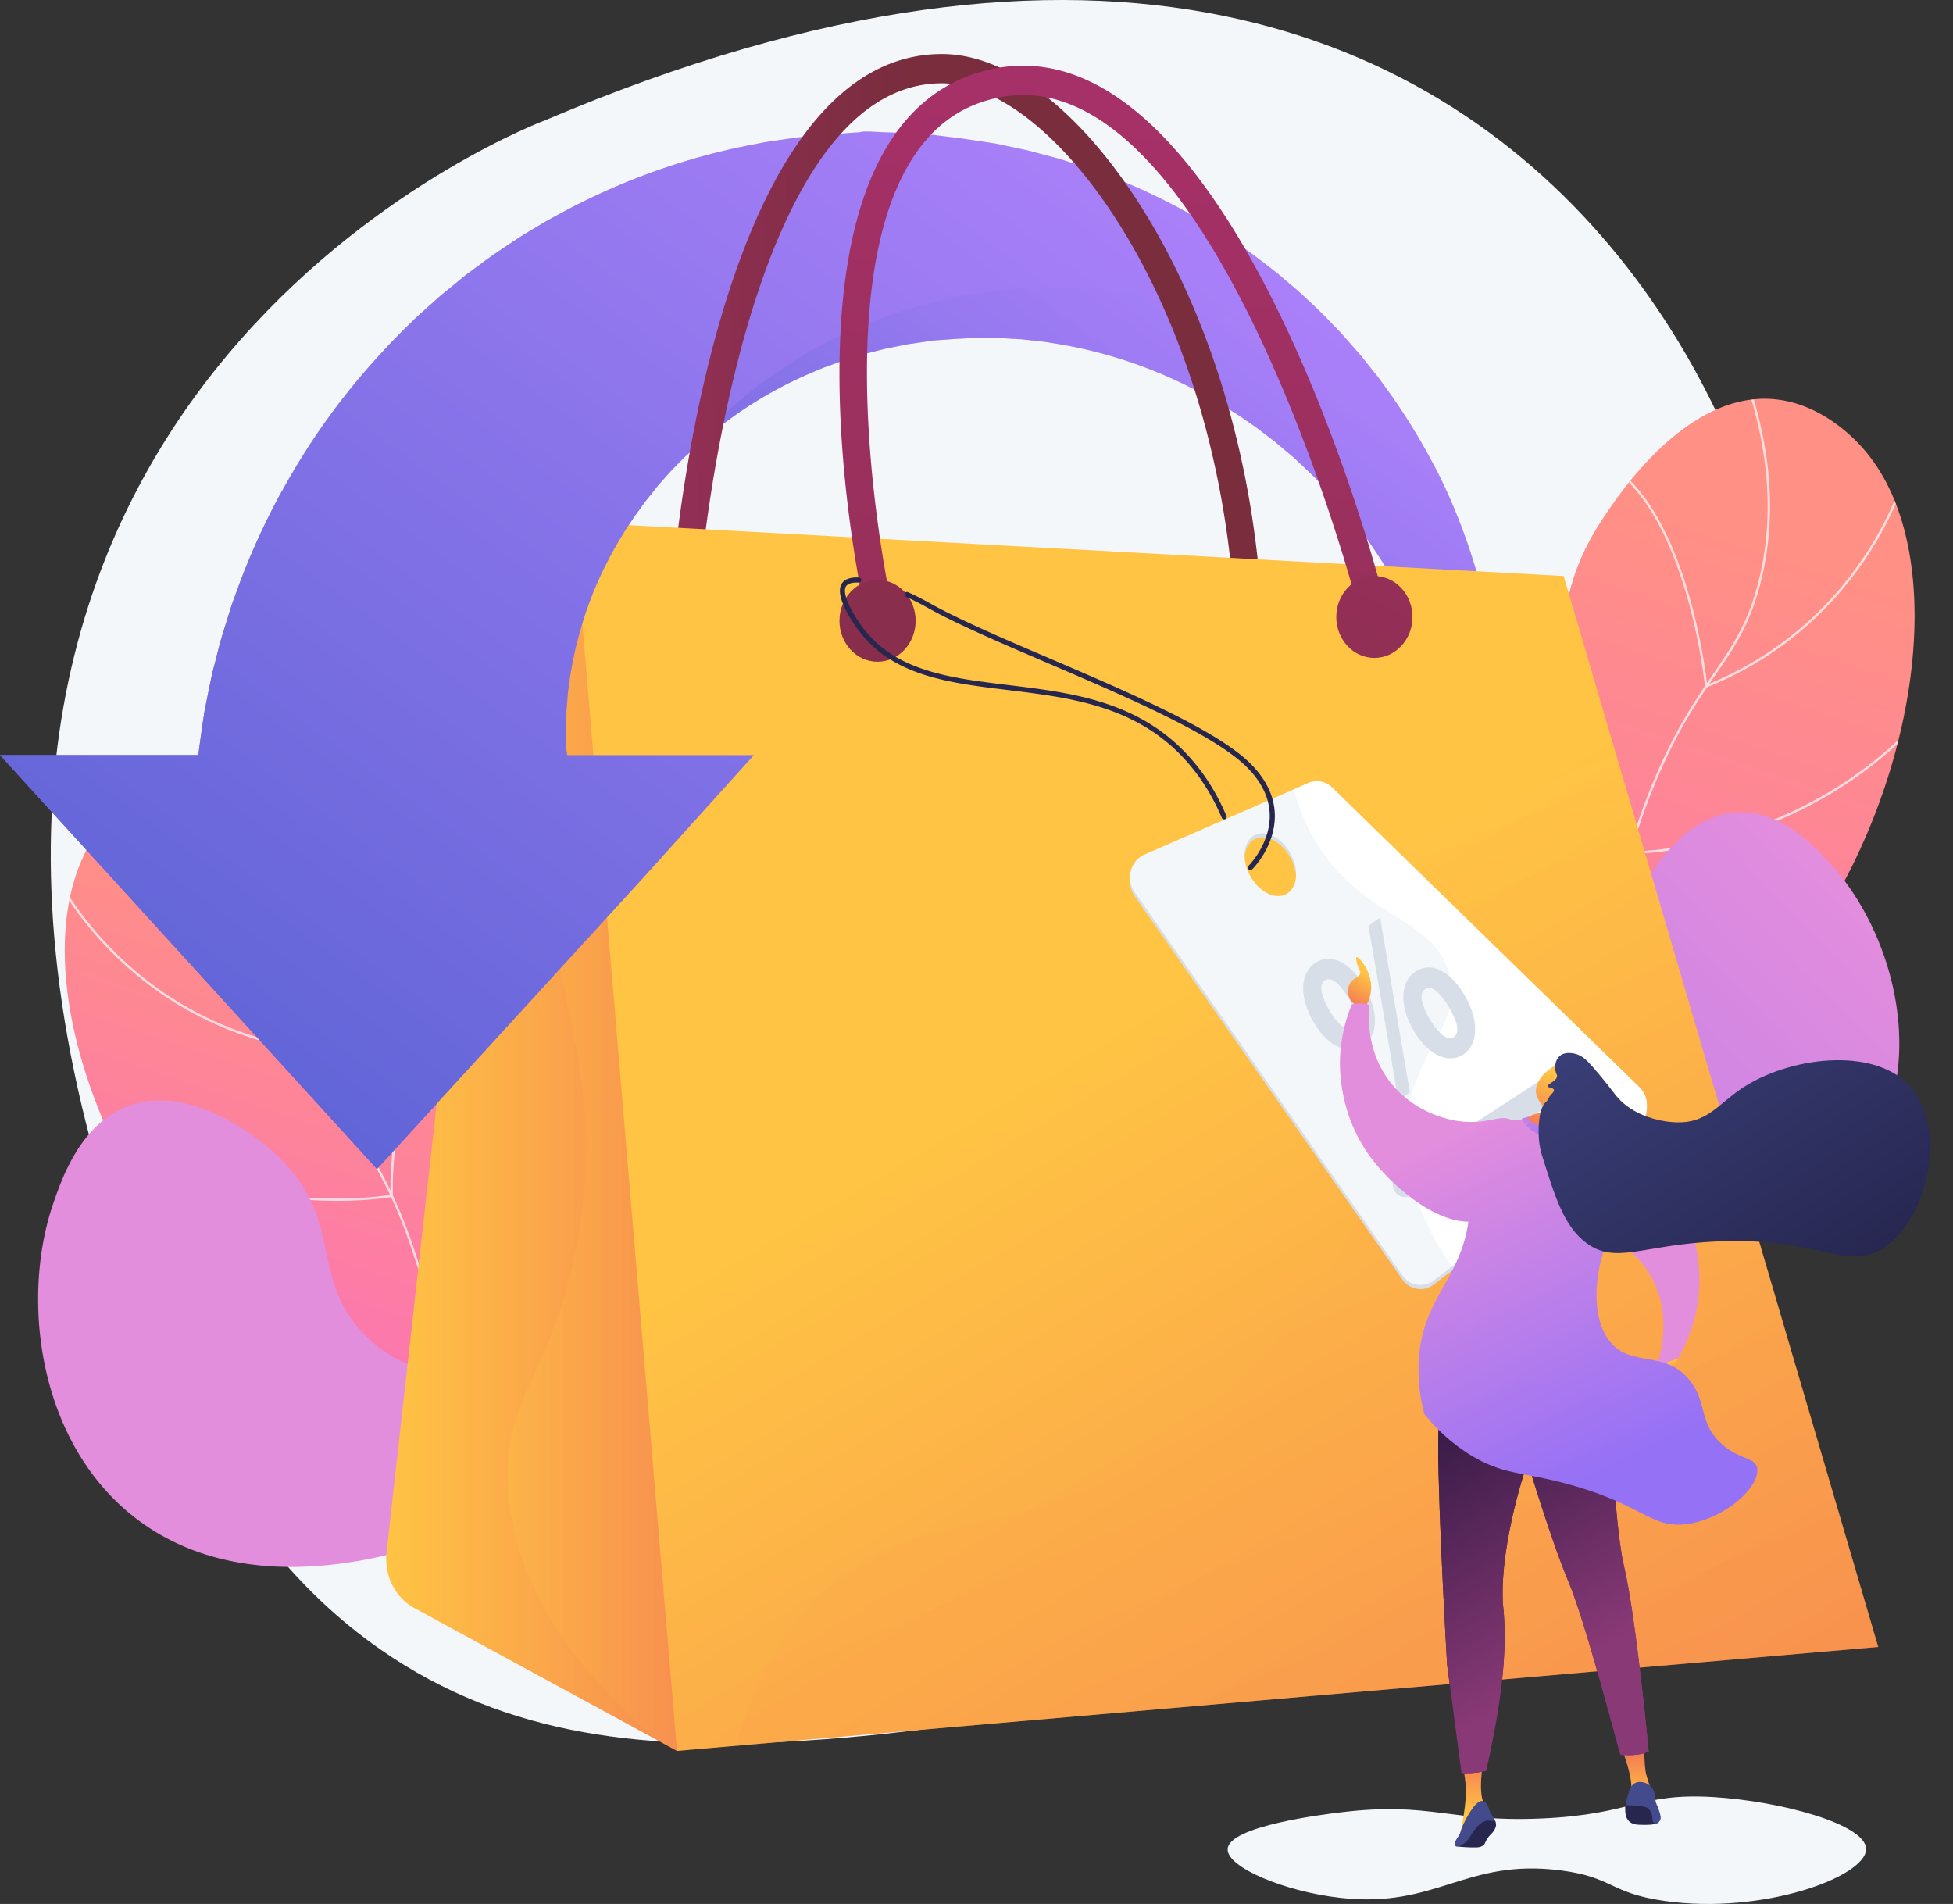 <svg xmlns="http://www.w3.org/2000/svg" xmlns:xlink="http://www.w3.org/1999/xlink" viewBox="0 0 2931.22 2857.28"><rect x="0" y="0" width="2931.22" height="2857.28" fill="#333333" stroke="none"/><defs><style>.cls-1{fill:url(#linear-gradient);}.cls-2{fill:url(#linear-gradient-2);}.cls-3{fill:none;}.cls-4{isolation:isolate;}.cls-5{fill:#f4f7fa;}.cls-6{clip-path:url(#clip-path);}.cls-7{opacity:0.7;mix-blend-mode:soft-light;}.cls-8{fill:#fff;}.cls-9{fill:url(#linear-gradient-4);}.cls-10{clip-path:url(#clip-path-2);}.cls-11{fill:url(#linear-gradient-6);}.cls-12{fill:url(#linear-gradient-7);}.cls-13{opacity:0.4;fill:url(#linear-gradient-8);}.cls-13,.cls-16,.cls-18,.cls-32,.cls-41{mix-blend-mode:multiply;}.cls-14{fill:url(#linear-gradient-9);}.cls-15{fill:url(#linear-gradient-10);}.cls-16,.cls-18,.cls-41{opacity:0.3;}.cls-16{fill:url(#linear-gradient-11);}.cls-17{fill:url(#linear-gradient-12);}.cls-19{fill:url(#linear-gradient-13);}.cls-20{fill:url(#linear-gradient-14);}.cls-21{fill:url(#linear-gradient-15);}.cls-22{fill:url(#linear-gradient-16);}.cls-23{fill:#d8dee8;}.cls-24{fill:#26264f;}.cls-25{clip-path:url(#clip-path-3);}.cls-26{fill:url(#linear-gradient-19);}.cls-27{fill:url(#linear-gradient-20);}.cls-28{fill:url(#linear-gradient-21);}.cls-29{fill:url(#linear-gradient-22);}.cls-30{fill:url(#linear-gradient-23);}.cls-31{fill:url(#linear-gradient-24);}.cls-32{opacity:0.25;fill:url(#linear-gradient-25);}.cls-33{fill:#444b8c;}.cls-34{fill:url(#linear-gradient-26);}.cls-35{fill:url(#linear-gradient-27);}.cls-36{fill:url(#linear-gradient-28);}.cls-37{fill:url(#linear-gradient-29);}.cls-38{fill:url(#linear-gradient-30);}.cls-39{fill:url(#linear-gradient-31);}.cls-40{fill:url(#linear-gradient-32);}.cls-41{fill:url(#linear-gradient-33);}</style><linearGradient id="linear-gradient" x1="3087.13" y1="1287.21" x2="2671.15" y2="2528.33" gradientUnits="userSpaceOnUse"><stop offset="0" stop-color="#ff9085"/><stop offset="1" stop-color="#fb6fbb"/></linearGradient><linearGradient id="linear-gradient-2" x1="1231.84" y1="1934.98" x2="962.67" y2="2738.06" xlink:href="#linear-gradient"/><clipPath id="clip-path" transform="translate(-462.2 -484.18)"><path class="cls-1" d="M2522.13,2575.1c-44.2-67.77-101.3-178.84-86.67-307C2461,2044.38,2676.08,2020.31,2773.3,1750c78.4-218-20.18-317.4,96.69-490.77,19.56-29,121.28-186.1,252.63-176.14,74,5.61,124.59,61.69,134.09,72.22,143.48,159.1,81.94,534-106.66,776-108.36,139-165.19,134.14-375.86,333.33A1536.27,1536.27,0,0,0,2522.13,2575.1Z"/></clipPath><linearGradient id="linear-gradient-4" x1="895.62" y1="2283.97" x2="-272.12" y2="3243.19" gradientTransform="matrix(1, -0.08, 0.08, 1, 2193.16, -361.61)" gradientUnits="userSpaceOnUse"><stop offset="0" stop-color="#e38ddd"/><stop offset="1" stop-color="#9571f6"/></linearGradient><clipPath id="clip-path-2" transform="translate(-462.2 -484.18)"><path class="cls-2" d="M1572.78,3005.12c31.29-74.25,67.56-193.24,30.49-316.3-64.68-214.69-279.77-200.13-423-447.84-115.52-199.79-36.53-314.65-181.82-463.84-24.31-25-151.86-160.88-278.83-127.82-71.55,18.62-111.17,82.55-118.6,94.55-112.41,181.39,14.39,537.88,242.15,741.59,130.86,117,185.69,102.16,427.49,260A1530.54,1530.54,0,0,1,1572.78,3005.12Z"/></clipPath><linearGradient id="linear-gradient-6" x1="1924.78" y1="-441.57" x2="2885.19" y2="-1496.83" gradientTransform="matrix(-0.95, 0.32, 0.32, 0.95, -1237.42, 79.64)" xlink:href="#linear-gradient-4"/><linearGradient id="linear-gradient-7" x1="1088.33" y1="2282.6" x2="2198.7" y2="760.83" gradientUnits="userSpaceOnUse"><stop offset="0" stop-color="#6165d7"/><stop offset="1" stop-color="#aa80f9"/></linearGradient><linearGradient id="linear-gradient-8" x1="1984.6" y1="1534.48" x2="2386.13" y2="984.18" xlink:href="#linear-gradient-7"/><linearGradient id="linear-gradient-9" x1="1117.3" y1="1013.61" x2="1839.57" y2="982.21" gradientUnits="userSpaceOnUse"><stop offset="0" stop-color="#ab316d"/><stop offset="1" stop-color="#792d3d"/></linearGradient><linearGradient id="linear-gradient-10" x1="1041.8" y1="2189.82" x2="1717.32" y2="2189.82" gradientUnits="userSpaceOnUse"><stop offset="0" stop-color="#ffc444"/><stop offset="1" stop-color="#f36f56"/></linearGradient><linearGradient id="linear-gradient-11" x1="1224.18" y1="2189.82" x2="1717.32" y2="2189.82" xlink:href="#linear-gradient-10"/><linearGradient id="linear-gradient-12" x1="1589.7" y1="1591.41" x2="2769.36" y2="3578.97" xlink:href="#linear-gradient-10"/><linearGradient id="linear-gradient-13" x1="2048.46" y1="1899.21" x2="3003.46" y2="4142.01" xlink:href="#linear-gradient-10"/><linearGradient id="linear-gradient-14" x1="2224.64" y1="359.01" x2="1910.62" y2="3039.37" xlink:href="#linear-gradient-9"/><linearGradient id="linear-gradient-15" x1="1927.73" y1="-230.08" x2="1019.17" y2="1498.39" xlink:href="#linear-gradient-9"/><linearGradient id="linear-gradient-16" x1="2500.22" y1="93.69" x2="1591.66" y2="1822.17" xlink:href="#linear-gradient-9"/><clipPath id="clip-path-3" transform="translate(-462.2 -484.18)"><rect class="cls-3" x="443.11" y="1221.61" width="1229.54" height="1112.95"/></clipPath><linearGradient id="linear-gradient-19" x1="2512.54" y1="1945.39" x2="2481.78" y2="1995.14" xlink:href="#linear-gradient-10"/><linearGradient id="linear-gradient-20" x1="2488.45" y1="2050.1" x2="2500.87" y2="2075.64" xlink:href="#linear-gradient-10"/><linearGradient id="linear-gradient-21" x1="1669.47" y1="3184.69" x2="1669.47" y2="3104.56" gradientTransform="translate(1249.56)" xlink:href="#linear-gradient-10"/><linearGradient id="linear-gradient-22" x1="1425.24" y1="3207.52" x2="1425.24" y2="3110.96" gradientTransform="translate(1249.56)" xlink:href="#linear-gradient-10"/><linearGradient id="linear-gradient-23" x1="1371.22" y1="2828.2" x2="1687.15" y2="2828.2" gradientTransform="translate(1249.56)" gradientUnits="userSpaceOnUse"><stop offset="0" stop-color="#311944"/><stop offset="1" stop-color="#893976"/></linearGradient><linearGradient id="linear-gradient-24" x1="1361.18" y1="2592.7" x2="1588.79" y2="2974.99" xlink:href="#linear-gradient-23"/><linearGradient id="linear-gradient-25" x1="1450.78" y1="2539.35" x2="1678.39" y2="2921.64" xlink:href="#linear-gradient-23"/><linearGradient id="linear-gradient-26" x1="-572.09" y1="-3528.32" x2="-331.04" y2="-3032.65" gradientTransform="translate(2791.32 -1269.08) rotate(-172.14)" xlink:href="#linear-gradient-4"/><linearGradient id="linear-gradient-27" x1="2652.54" y1="2182.07" x2="2896.67" y2="2684.08" gradientTransform="matrix(1, 0, 0, 1, 0, 0)" xlink:href="#linear-gradient-4"/><linearGradient id="linear-gradient-28" x1="1509.3" y1="2119.25" x2="1555.95" y2="2193.41" gradientTransform="translate(1249.56)" xlink:href="#linear-gradient-4"/><linearGradient id="linear-gradient-29" x1="1565.62" y1="2107.88" x2="1514.35" y2="2190.82" gradientTransform="translate(1249.56)" xlink:href="#linear-gradient-10"/><linearGradient id="linear-gradient-30" x1="882.57" y1="1713.02" x2="832.95" y2="1793.29" gradientTransform="translate(1534.77 640.48) rotate(-13.66)" xlink:href="#linear-gradient-10"/><linearGradient id="linear-gradient-31" x1="2781.79" y1="1753.62" x2="3211.5" y2="2436.6" gradientUnits="userSpaceOnUse"><stop offset="0" stop-color="#444b8c"/><stop offset="1" stop-color="#26264f"/></linearGradient><linearGradient id="linear-gradient-32" x1="2625.37" y1="2193.77" x2="2865.48" y2="2687.51" gradientTransform="matrix(1, 0, 0, 1, 0, 0)" xlink:href="#linear-gradient-4"/><linearGradient id="linear-gradient-33" x1="2617.28" y1="2199.21" x2="2861.41" y2="2701.22" gradientTransform="matrix(1, 0, 0, 1, 0, 0)" xlink:href="#linear-gradient-4"/></defs><title>cart</title><g class="cls-4"><g id="Illustration"><path class="cls-5" d="M1282.05,664s-995.37,367.39-683,1535.76c75.47,282.24,182.74,584.62,433.8,759.57,192.39,134.06,406.71,151.84,641.44,136.75q55-3.54,110.26-9.3c203.42-21.33,407.54-66.18,596.94-141.37,167.87-66.64,352.48-159.68,455.62-311.65,49.16-72.42,97.76-189.65,93-277.58,0,0-25.21-462.88,171.52-627.72S2949.36-45.79,1282.05,664Z" transform="translate(-462.2 -484.18)"/><path class="cls-1" d="M2522.13,2575.1c-44.2-67.77-101.3-178.84-86.67-307C2461,2044.38,2676.08,2020.31,2773.3,1750c78.4-218-20.18-317.4,96.69-490.77,19.56-29,121.28-186.1,252.63-176.14,74,5.61,124.59,61.69,134.09,72.22,143.48,159.1,81.94,534-106.66,776-108.36,139-165.19,134.14-375.86,333.33A1536.27,1536.27,0,0,0,2522.13,2575.1Z" transform="translate(-462.2 -484.18)"/><g class="cls-6"><g class="cls-7"><path class="cls-8" d="M2536.25,2673.05c-40.42-190.74-23-338.5,51.76-439.15,36.62-49.29,73.55-70.77,112.66-93.52,42-24.43,85.44-49.69,129.72-112.67,43-61.2,49.05-104.58,56.67-159.49,6.86-49.45,15.39-111,54-204.92,33.82-82.33,64.91-127.57,92.34-167.48,29.68-43.2,53.13-77.31,69-142.58,25.84-106.63,12.69-223-39.1-345.92l3.26-1.37c52.08,123.62,65.3,240.74,39.27,348.12-16,65.9-39.58,100.26-69.47,143.75-27.33,39.77-58.3,84.84-92,166.82-38.41,93.52-46.91,154.81-53.74,204.06-7.68,55.39-13.75,99.14-57.28,161-44.73,63.62-88.5,89.08-130.83,113.7-38.79,22.55-75.42,43.86-111.6,92.57-74.14,99.8-91.34,246.6-51.14,436.31Z" transform="translate(-462.2 -484.18)"/><path class="cls-8" d="M3021.39,1516.76l-.22-2.35c-.27-2.79-28.4-279.53-161.6-340.42l1.47-3.21c128.42,58.7,160.33,313.65,163.39,340.94,134.09-54.79,210.64-148.29,251.28-217.26,44.31-75.19,56.73-138.27,56.85-138.9l3.47.66c-.12.63-12.62,64.21-57.2,139.91-41.15,69.86-118.83,164.69-255.25,219.75Z" transform="translate(-462.2 -484.18)"/><path class="cls-8" d="M2908.62,1765.77H2907l-.21-1.5c-10.78-74-46-154.22-73.58-208.49-29.95-58.86-57.71-100.73-58-101.15l2.93-1.95c.28.41,28.14,42.42,58.18,101.46,27.56,54.14,62.61,134,73.72,208.09,11.08-.16,81.57-2.41,170.39-31.68s214.82-92.4,310.07-226.76l2.88,2c-95.84,135.2-222.55,198.68-312,228.12C2985.91,1765.4,2911.39,1765.77,2908.62,1765.77Z" transform="translate(-462.2 -484.18)"/><path class="cls-8" d="M2829.39,2128.36c-56.71,0-90.38-7.36-90.78-7.44l-1.82-.41.5-1.79c44.46-159.22-77.94-336.26-79.18-338l2.89-2c1.25,1.78,123.66,178.84,80.2,339.17,20,3.84,201.55,34.19,434.94-74.45l1.49,3.2c-129.29,60.18-241.72,77.2-313.27,80.87C2851.91,2128.09,2840.23,2128.36,2829.39,2128.36Z" transform="translate(-462.2 -484.18)"/></g></g><path class="cls-9" d="M2492.31,2514.14a861.66,861.66,0,0,1,151.27-189.62c134.35-126.37,221.92-125.13,259.72-222,39.13-100.29-36.19-149,13.12-263.5,4.15-9.62,58-130.37,152.46-135.73,66-3.74,116.47,51,140.13,76.68,91.81,99.69,147,288.8,60.57,432-81.95,135.81-249.76,162-303.19,170-93.73,14-127.91-9.91-222.08,6.86C2629.79,2409.22,2544.93,2468.69,2492.31,2514.14Z" transform="translate(-462.2 -484.18)"/><path class="cls-2" d="M1572.78,3005.12c31.29-74.25,67.56-193.24,30.49-316.3-64.68-214.69-279.77-200.13-423-447.84-115.52-199.79-36.53-314.65-181.82-463.84-24.31-25-151.86-160.88-278.83-127.82-71.55,18.62-111.17,82.55-118.6,94.55-112.41,181.39,14.39,537.88,242.15,741.59,130.86,117,185.69,102.16,427.49,260A1530.54,1530.54,0,0,1,1572.78,3005.12Z" transform="translate(-462.2 -484.18)"/><g class="cls-10"><g class="cls-7"><path class="cls-8" d="M1576.32,3103.62l-3.54-.1c5.76-193.06-37.14-333.87-127.5-418.54-44.09-41.32-83.77-55.7-125.79-70.93-45.85-16.63-93.27-33.81-148.39-88.23-53.64-53-67.34-94.75-84.7-147.67-15.43-47.06-34.63-105.62-88.86-190.46-47.54-74.38-85.9-113.06-119.73-147.19-37-37.32-66.25-66.81-93.59-128.56-44.55-100.62-52.37-217.76-23.25-348.16l3.45.77c-28.95,129.65-21.2,246,23,346,27.08,61.16,56.11,90.44,92.86,127.5,34,34.26,72.46,73.08,120.21,147.77,54.47,85.22,73.75,144,89.24,191.27,17.2,52.47,30.79,93.91,83.82,146.26,54.58,53.87,101.62,70.92,147.12,87.42,42.36,15.35,82.38,29.86,127,71.67C1538.83,2767.79,1582.1,2909.51,1576.32,3103.62Z" transform="translate(-462.2 -484.18)"/><path class="cls-8" d="M895.77,2056.43l-2.31-.48C750,2026.18,657,1947,604.32,1885.85c-57.12-66.29-80.64-126.38-80.88-127l3.3-1.27c.23.6,23.59,60.21,80.35,126.05C659.16,1944,750.75,2022.09,891.88,2052c-1.85-27.35-15.76-282.82,99.67-363.12l2,2.9c-119.75,83.31-98.23,359.5-98,362.28Z" transform="translate(-462.2 -484.18)"/><path class="cls-8" d="M967.75,2286.36a668.31,668.31,0,0,1-92.33-6.43c-92.86-13-228.31-52.74-346.21-168.24l2.47-2.53c117.18,114.8,251.8,154.31,344.1,167.25s161.7,2.63,172.61.83c-4.32-143.08,73.57-324.95,74.36-326.77l3.24,1.4c-.79,1.82-78.93,184.28-74,326.79l0,1.52-1.49.28C1050.05,2280.55,1018.09,2286.36,967.75,2286.36Z" transform="translate(-462.2 -484.18)"/><path class="cls-8" d="M1059.92,2633c-63.81,0-139.26-7.52-223.32-29.58l.9-3.42c248,65.07,420.5,3.16,439.46-4.16-71-149.44,17.55-344.68,18.46-346.64l3.2,1.48c-.9,2-89.44,197.2-17.65,345.33l.81,1.67-1.72.73C1278.86,2598.9,1195.74,2633,1059.92,2633Z" transform="translate(-462.2 -484.18)"/></g></g><path class="cls-11" d="M1629.58,2734.49a987,987,0,0,0-245.1-130.69c-198.59-71.86-290.08-30.82-373.8-115.52-86.65-87.67-29.6-173.1-133.39-271.05-8.73-8.24-120.19-110.71-221.88-73.48-71.14,26-99.29,106.47-112.5,144.21-51.27,146.46-23.47,370.32,132.41,481.67,147.79,105.57,336.1,56.94,395.88,41.08,104.89-27.83,130-68.48,236.58-93.59C1437.43,2686.58,1553.62,2710.59,1629.58,2734.49Z" transform="translate(-462.2 -484.18)"/><path class="cls-12" d="M2714.57,1573.85v3.4c-29.77-40.67-73-24.52-104.89-57.24-.6-1.44-11.77-75.52-12.36-77a766.26,766.26,0,0,0-73.26-135.22c-31.18-46.33-70.81-91.93-117-133.91-5.53-5.45-11.92-10.25-17.83-15.4-3-2.51-6.07-5.11-9.14-7.62l-4.47-3.82c-1.58-1.28-3.2-2.43-4.78-3.66q-9.49-7.22-19.06-14.55l-4.76-3.66-5-3.4c-3.32-2.3-6.64-4.6-10-6.85-13.1-9.49-27.22-17.7-41-26.37-7-4.21-14.38-8.08-21.53-12.08-3.53-2-7.14-4-10.76-6s-7.44-3.7-11.1-5.53a694.45,694.45,0,0,0-189.51-63.25c-8.25-1.37-16.5-2.73-24.84-4.09-8.29-1.15-16.72-1.87-25-2.85l-12.5-1.4-12.55-.68-12.55-.77c-4.17-.21-8.3-.64-12.51-.55-8.34,0-16.67-.13-25-.17-2.05,0-4.26-.13-6.17,0l-5.57.3-11.15.59-11.06.55c-1,.05-1.66.05-2.93.13l-11.36.85-15.19,1.07-11.36.85-1.91.12-.68.05s-4,0,2.68.12l-24.55,3.62c-4,.64-8.12,1-12.16,1.91l-12,2.43-12,2.38-6,1.19c-2,.39-4,1-5.92,1.45-7.87,2-15.74,3.95-23.56,6-4,.85-7.79,2.21-11.62,3.36l-11.48,3.61-11.49,3.45-11.23,4.12c-7.48,2.81-15,5.28-22.24,8.26s-14.51,6.12-21.7,9.23A623.56,623.56,0,0,0,1520,1142.73l-8.25,6.89L1504,1157c-5.19,4.85-10.55,9.48-15.48,14.46-.22.17-.39.43-.6.6-9.61,10-19.35,19.31-28,29.6-2.3,2.51-4.55,5.06-6.76,7.62l-3.41,3.74-3.14,4c-4.21,5.19-8.38,10.42-12.55,15.57-1,1.27-2.13,2.51-3.15,3.83l-2.85,4c-2,2.68-3.87,5.36-5.78,8-3.75,5.36-7.83,10.29-11.19,15.82-28.42,42.54-50.07,85.08-64.79,125.66a574.71,574.71,0,0,0-28.71,112c-.55,4.21-1.11,8.34-1.66,12.42s-1.27,8-1.44,12q-1,11.87-1.92,22.63c-.43,7.31-.43,14.33-.72,20.93-.13,3.31-.34,6.55-.38,9.65.12,3.19.21,6.3.25,9.28.08,6,.17,11.65.25,16.93a22.05,22.05,0,0,0,.3,3.27c.13,1,.26,2,.39,2.89.17,1.87.42,1.62.59,3.32.13,1.45.3,2.13.43,2.13h280l-170.15,188.65L1028,2238.54,462.2,1617.28H759.67c.42,0,.89-5.11,1.36-9.1,1.15-8.64,2.38-17.06,3.74-27.31.77-5.11,1.45-9.87,2.26-15.36.42-2.68.81-5.23,1.23-8s.77-5.74,1.32-8.17c2.08-10.29,4.25-21.14,6.55-32.71,1.23-5.74,2.43-11.61,3.7-17.65s3-12.17,4.6-18.46c3.23-12.55,6.38-25.74,10.29-39.31q6.25-20.22,13-42c2.17-7.31,5-14.5,7.66-21.94l8.25-22.51a1074.78,1074.78,0,0,1,96.78-193c42-66.4,95.45-132.55,158.92-193.89,7.7-7.87,16.2-15.06,24.41-22.59,4.17-3.7,8.3-7.44,12.47-11.18l6.33-5.62,6.47-5.36c8.72-7.1,17.53-14.29,26.29-21.48l6.64-5.36,6.89-5.1c4.63-3.45,9.23-6.85,13.86-10.25,18.17-13.91,37.69-26.46,57.09-39.39,9.78-6.3,19.91-12.17,30-18.25,5-3,10-6,15.1-9l15.57-8.42a1007.08,1007.08,0,0,1,269.18-100.35c11.86-2.34,23.82-4.72,35.73-7.06s24-3.74,36-5.57l18-2.56,18.17-1.78,18.12-1.75c6-.55,12-1.23,18.12-1.44,12.08-.56,24.2-2,36.33-2.56,3-.12,6-1.27,9.06-1.27h9.1l18.08,1,18.08.59c6,0,12.08.81,18.08,1.11l35.94,2.17c8.17.13,2.81.21,4.89.26l.94.12,1.91.22,3.74.51,7.58.93,15,1.87,7.58.94,3.74.47,4.64.64,19,2.8,19.06,2.9,9.44,1.48c3.11.51,5.87,1.2,8.85,1.79,11.61,2.47,23.23,5,34.84,7.4,5.78,1.15,11.49,2.81,17.19,4.3l17.14,4.55,17,4.55,16.81,5.32c11.14,3.61,22.33,7,33.26,10.93,10.93,4.08,21.78,8.17,32.63,12.25,86.05,34.2,164.58,79.85,232.08,133,4.26,3.27,8.47,6.59,12.68,9.86s8.17,6.85,12.21,10.34c8.08,6.89,16.2,13.53,24,20.59,15.35,14.42,30.67,28.24,44.66,43.22,3.58,3.66,7.07,7.36,10.64,11l5.23,5.45,5,5.65q10,11.37,19.78,22.55l4.89,5.61,4.68,5.79c3,3.87,6.13,7.7,9.15,11.53,6,7.7,12.37,15,17.82,23a937,937,0,0,1,78.57,125.44c10.55,20.21,19.95,40.33,28.24,60.19a887.08,887.08,0,0,1,52.49,169.81c1.15,6.47,2.39,12.81,3.53,19.06s2.43,12.29,3.15,18.38c1.62,12.12,3.23,23.73,4.72,34.92,1.28,11.23,2,22,2.9,32.29.38,5.1.89,10.08,1.19,15s1.19,9.61,1.4,14.29C2713.09,1556.75,2714.57,1565.64,2714.57,1573.85Z" transform="translate(-462.2 -484.18)"/><path class="cls-13" d="M2714.57,1573.85v3.4c-29.77-40.67-73.09-19.67-105-52.38-.6-1.44-11-77.33-11.64-78.78-17.82-42.75-42.44-92.08-73.83-138.27-31.18-46.33-70.81-91.93-117-133.91-5.53-5.45-11.92-10.25-17.83-15.4-3-2.51-6.07-5.11-9.14-7.62l-4.47-3.82c-1.58-1.28-3.2-2.43-4.78-3.66q-9.49-7.22-19.06-14.55l-4.76-3.66-5-3.4c-3.32-2.3-6.64-4.6-10-6.85-13.1-9.49-27.22-17.7-41-26.37-7-4.21-14.38-8.08-21.53-12.08-3.53-2-7.14-4-10.76-6s-7.44-3.7-11.1-5.53a694.45,694.45,0,0,0-189.51-63.25c-8.25-1.37-16.5-2.73-24.84-4.09-8.29-1.15-16.72-1.87-25-2.85l-12.5-1.4-12.55-.68-12.55-.77c-4.17-.21-8.3-.64-12.51-.55-8.34,0-16.67-.13-25-.17-2.05,0-4.26-.13-6.17,0l-5.57.3-11.15.59-11.06.55c-1,.05-1.66.05-2.93.13l-11.36.85-15.19,1.07-11.36.85-1.91.12-.68.05s-4,0,2.68.12l-24.55,3.62c-4,.64-8.12,1-12.16,1.91l-12,2.43-12,2.38-6,1.19c-2,.39-4,1-5.92,1.45-7.87,2-15.74,3.95-23.56,6-4,.85-7.79,2.21-11.62,3.36l-11.48,3.61-11.49,3.45-11.23,4.12c-7.48,2.81-15,5.28-22.24,8.26s-14.51,6.12-21.7,9.23A623.56,623.56,0,0,0,1520,1142.73l-8.25,6.89L1504,1157c-5.19,4.85-10.55,9.48-15.48,14.46-.22.17-.39.43-.6.6,125.7-155.65,329.33-256.76,559.12-256.76,235.44,0,443.41,106.13,568.22,268.24,10.55,20.21,19.95,40.33,28.24,60.19a887.08,887.08,0,0,1,52.49,169.81c1.15,6.47,2.39,12.81,3.53,19.06s2.43,12.29,3.15,18.38c1.62,12.12,3.23,23.73,4.72,34.92,1.28,11.23,2,22,2.9,32.29.38,5.1.89,10.08,1.19,15s1.19,9.61,1.4,14.29C2713.09,1556.75,2714.57,1565.64,2714.57,1573.85Z" transform="translate(-462.2 -484.18)"/><path class="cls-14" d="M2332.28,1376.37c-10.43,0-19.34-8.51-20.35-19.89-17.91-201.9-79.2-393.73-172.57-540.16-82.71-129.72-181.19-207.13-263.47-207.13h-.27c-299.68.62-362.37,739.62-363,747.09-1,12.09-10.83,21-22.13,20s-19.6-11.68-18.63-23.77c2.56-32.12,66.73-786.58,403.65-787.28h.36c97.21,0,205.52,82.43,297.22,226.25,97.22,152.47,161,351.64,179.55,560.82,1.07,12.08-7.18,22.81-18.43,24A18.51,18.51,0,0,1,2332.28,1376.37Z" transform="translate(-462.2 -484.18)"/><path class="cls-15" d="M1083.8,2897.29l394.5,214.52,239-787.81L1323.48,1267.82l-111.68,29.41L1042.35,2814.09C1038.52,2848.43,1055.08,2881.67,1083.8,2897.29Z" transform="translate(-462.2 -484.18)"/><path class="cls-16" d="M1717.32,2324,1323.48,1267.82l-65.87,17.35a2470.54,2470.54,0,0,0,1.08,341.57c26.4,359.6,114.09,459.67,71.61,710.53-35.32,208.59-112.45,236.9-105.71,377.23,7.35,152.85,106.6,280.84,224.6,381.49l29.11,15.82Z" transform="translate(-462.2 -484.18)"/><polygon class="cls-17" points="861.28 783.63 2346.88 864.51 2819 2471.6 1016.1 2627.63 861.28 783.63"/><g class="cls-18"><path class="cls-19" d="M2809.08,1348.7l-774.75-42.18c-13.07,20.56-30.39,54-33.62,96.76-19.07,252.67,502.29,334.46,549,644.6,35.56,236.12-183.26,508.57-378.5,629.95-205.7,127.88-345.09,63.12-484.21,205.1-61.13,62.38-98.35,140.39-120.49,221.25l1714.69-148.4Z" transform="translate(-462.2 -484.18)"/></g><path class="cls-20" d="M1779.15,1412.49c-9.29,0-17.69-6.83-19.91-17-4.18-19.14-100.82-471.44,35.45-693.41,39-63.62,93.62-102.46,162.18-115.45C2309.12,520,2526,1332.62,2535.06,1367.25c3.05,11.68-3.29,23.81-14.16,27.09s-22.18-3.53-25.23-15.21C2493.54,1371,2280.06,570,1964,630c-57.84,10.95-102,42.47-135.12,96.35-126.67,206.34-30.75,654.68-29.77,659.19,2.58,11.81-4.24,23.64-15.24,26.41A19.06,19.06,0,0,1,1779.15,1412.49Z" transform="translate(-462.2 -484.18)"/><ellipse class="cls-21" cx="1317.09" cy="931.62" rx="57.18" ry="61.41"/><ellipse class="cls-22" cx="2062.76" cy="925.93" rx="57.18" ry="61.41"/><path class="cls-23" d="M2922.77,2122l-461.23-449.75a32.36,32.36,0,0,0-35.81-6.82L2179.59,1772.9c-20.74,9.06-27.89,36.75-14.46,56l401.72,575.17c11.1,15.89,32,19.4,47.07,7.9l305.66-232.88C2937.37,2165.52,2938.93,2137.76,2922.77,2122Zm-527.42-291.64c-15.54,11.22-40,1.31-54.71-22.13s-14-51.54,1.57-62.76,40-1.32,54.71,22.12S2410.89,1819.14,2395.35,1830.37Z" transform="translate(-462.2 -484.18)"/><path class="cls-5" d="M2922.77,2115.87l-461.23-449.75a32.36,32.36,0,0,0-35.81-6.82l-246.14,107.46c-20.74,9.06-27.89,36.75-14.46,56l401.72,575.16c11.1,15.89,32,19.4,47.07,7.9l305.66-232.87C2937.37,2159.38,2938.93,2131.62,2922.77,2115.87Zm-527.42-291.64c-15.54,11.22-40,1.32-54.71-22.13s-14-51.54,1.57-62.76,40-1.32,54.71,22.12S2410.89,1813,2395.35,1824.23Z" transform="translate(-462.2 -484.18)"/><path class="cls-24" d="M2299.49,1713.78a3.78,3.78,0,0,1-3.48-2.31c-16-37.67-37.53-70.2-64.06-96.7-72.68-72.62-166.53-84-257.3-95.08-90.32-11-175.63-21.36-226.58-93.24-12.9-18.19-32.94-51.07-22.19-66.9,4.31-6.34,12.92-9.26,25.57-8.66a3.79,3.79,0,0,1,3.6,4,3.75,3.75,0,0,1-4,3.6c-6.77-.32-15.55.35-18.95,5.36-5.71,8.4,3,31.28,22.1,58.27,49,69.14,132.72,79.32,221.33,90.1,92,11.2,187.2,22.77,261.73,97.23,27.22,27.2,49.31,60.54,65.67,99.11a3.78,3.78,0,0,1-2,5A3.88,3.88,0,0,1,2299.49,1713.78Z" transform="translate(-462.2 -484.18)"/><path class="cls-24" d="M2338.89,1789.89a3.73,3.73,0,0,1-2.68-1.12,3.78,3.78,0,0,1,0-5.35c.32-.31,31.9-32.27,31.74-74.9-.09-26.18-12-51.11-35.4-74.09-49.62-48.72-181.27-105.16-297.42-154.94-70.9-30.39-137.86-59.1-181.83-83.85-10-5.61-20.52-10.94-31.36-15.84a3.78,3.78,0,1,1,3.12-6.89c11,5,21.78,10.42,32,16.14,43.62,24.55,110.4,53.17,181.1,83.48,116.76,50,249.11,106.78,299.74,156.5,24.92,24.47,37.59,51.23,37.67,79.54.13,45.82-32.58,78.84-34,80.22A3.76,3.76,0,0,1,2338.89,1789.89Z" transform="translate(-462.2 -484.18)"/><path class="cls-8" d="M2922.77,2115.87l-461.23-449.75a32.36,32.36,0,0,0-35.81-6.82l-21.92,9.57a318.5,318.5,0,0,0,27.41,68.44c68.13,124.93,179.91,119.54,205.73,206.24,22.89,76.84-53.88,118.06-64,225.88-5.06,53.88,6.48,125.54,68.31,215.55l278.32-212C2937.37,2159.38,2938.93,2131.62,2922.77,2115.87Z" transform="translate(-462.2 -484.18)"/><path class="cls-23" d="M2508.9,1962.78c25.26,41.78,20,76.44-.09,90.48-21.2,14.79-51.65,3.71-74.32-33.77-21.55-35.63-22.69-73.28,1.08-89.86C2459.55,1912.9,2488.28,1928.68,2508.9,1962.78Zm-51,38.6c12.63,20.89,26.66,32.51,36.08,25.94,9.21-6.43,5.53-23.08-8-45.51-12.26-20.27-25.59-33.25-35.65-26.23C2440.71,1962.3,2445.88,1981.41,2458,2001.38Zm103.1,134.25-45-262.16,17.56-12.25,44.76,262.31Zm98.22-159.81c25.27,41.78,20,76.44-.09,90.49-21,14.63-51.43,3.55-74.31-33.78-21.55-35.64-22.69-73.28,1.07-89.86C2609.93,1925.94,2638.65,1941.72,2659.27,1975.82Zm-50.73,38.45c12.42,21,26.44,32.66,35.87,26.09,9.2-6.43,5.52-23.08-8-45.51-12.26-20.27-25.37-33.4-35.44-26.38C2591.09,1975.34,2596.46,1994.3,2608.54,2014.27Z" transform="translate(-462.2 -484.18)"/><path class="cls-23" d="M2570.71,2280.67a18,18,0,0,1-15.65-9.46c-5.24-9.27-2.49-21.35,6.14-27l222.12-144.82c8.63-5.62,19.88-2.67,25.12,6.6s2.49,21.35-6.14,27l-222.12,144.82A17.21,17.21,0,0,1,2570.71,2280.67Z" transform="translate(-462.2 -484.18)"/><g class="cls-25"><path class="cls-12" d="M2714.57,1573.85v3.4c-29.77-40.67-73-24.52-104.89-57.24-.6-1.44-11.77-75.52-12.36-77a766.26,766.26,0,0,0-73.26-135.22c-31.18-46.33-70.81-91.93-117-133.91-5.53-5.45-11.92-10.25-17.83-15.4-3-2.51-6.07-5.11-9.14-7.62l-4.47-3.82c-1.58-1.28-3.2-2.43-4.78-3.66q-9.49-7.22-19.06-14.55l-4.76-3.66-5-3.4c-3.32-2.3-6.64-4.6-10-6.85-13.1-9.49-27.22-17.7-41-26.37-7-4.21-14.38-8.08-21.53-12.08-3.53-2-7.14-4-10.76-6s-7.44-3.7-11.1-5.53a694.45,694.45,0,0,0-189.51-63.25c-8.25-1.37-16.5-2.73-24.84-4.09-8.29-1.15-16.72-1.87-25-2.85l-12.5-1.4-12.55-.68-12.55-.77c-4.17-.21-8.3-.64-12.51-.55-8.34,0-16.67-.13-25-.17-2.05,0-4.26-.13-6.17,0l-5.57.3-11.15.59-11.06.55c-1,.05-1.66.05-2.93.13l-11.36.85-15.19,1.07-11.36.85-1.91.12-.68.05s-4,0,2.68.12l-24.55,3.62c-4,.64-8.12,1-12.16,1.91l-12,2.43-12,2.38-6,1.19c-2,.39-4,1-5.92,1.45-7.87,2-15.74,3.95-23.56,6-4,.85-7.79,2.21-11.62,3.36l-11.48,3.61-11.49,3.45-11.23,4.12c-7.48,2.81-15,5.28-22.24,8.26s-14.51,6.12-21.7,9.23A623.56,623.56,0,0,0,1520,1142.73l-8.25,6.89L1504,1157c-5.19,4.85-10.55,9.48-15.48,14.46-.22.17-.39.43-.6.6-9.61,10-19.35,19.31-28,29.6-2.3,2.51-4.55,5.06-6.76,7.62l-3.41,3.74-3.14,4c-4.21,5.19-8.38,10.42-12.55,15.57-1,1.27-2.13,2.51-3.15,3.83l-2.85,4c-2,2.68-3.87,5.36-5.78,8-3.75,5.36-7.83,10.29-11.19,15.82-28.42,42.54-50.07,85.08-64.79,125.66a574.71,574.71,0,0,0-28.71,112c-.55,4.21-1.11,8.34-1.66,12.42s-1.27,8-1.44,12q-1,11.87-1.92,22.63c-.43,7.31-.43,14.33-.72,20.93-.13,3.31-.34,6.55-.38,9.65.12,3.19.21,6.3.25,9.28.08,6,.17,11.65.25,16.93a22.05,22.05,0,0,0,.3,3.27c.13,1,.26,2,.39,2.89.17,1.87.42,1.62.59,3.32.13,1.45.3,2.13.43,2.13h280l-170.15,188.65L1028,2238.54,462.2,1617.28H759.67c.42,0,.89-5.11,1.36-9.1,1.15-8.64,2.38-17.06,3.74-27.31.77-5.11,1.45-9.87,2.26-15.36.42-2.68.81-5.23,1.23-8s.77-5.74,1.32-8.17c2.08-10.29,4.25-21.14,6.55-32.71,1.23-5.74,2.43-11.61,3.7-17.65s3-12.17,4.6-18.46c3.23-12.55,6.38-25.74,10.29-39.31q6.25-20.22,13-42c2.17-7.31,5-14.5,7.66-21.94l8.25-22.51a1074.78,1074.78,0,0,1,96.78-193c42-66.4,95.45-132.55,158.92-193.89,7.7-7.87,16.2-15.06,24.41-22.59,4.17-3.7,8.3-7.44,12.47-11.18l6.33-5.62,6.47-5.36c8.72-7.1,17.53-14.29,26.29-21.48l6.64-5.36,6.89-5.1c4.63-3.45,9.23-6.85,13.86-10.25,18.17-13.91,37.69-26.46,57.09-39.39,9.78-6.3,19.91-12.17,30-18.25,5-3,10-6,15.1-9l15.57-8.42a1007.08,1007.08,0,0,1,269.18-100.35c11.86-2.34,23.82-4.72,35.73-7.06s24-3.74,36-5.57l18-2.56,18.17-1.78,18.12-1.75c6-.55,12-1.23,18.12-1.44,12.08-.56,24.2-2,36.33-2.56,3-.12,6-1.27,9.06-1.27h9.1l18.08,1,18.08.59c6,0,12.08.81,18.08,1.11l35.94,2.17c8.17.13,2.81.21,4.89.26l.94.12,1.91.22,3.74.51,7.58.93,15,1.87,7.58.94,3.74.47,4.64.64,19,2.8,19.06,2.9,9.44,1.48c3.11.51,5.87,1.2,8.85,1.79,11.61,2.47,23.23,5,34.84,7.4,5.78,1.15,11.49,2.81,17.19,4.3l17.14,4.55,17,4.55,16.81,5.32c11.14,3.61,22.33,7,33.26,10.93,10.93,4.08,21.78,8.17,32.63,12.25,86.05,34.2,164.58,79.85,232.08,133,4.26,3.27,8.47,6.59,12.68,9.86s8.17,6.85,12.21,10.34c8.08,6.89,16.2,13.53,24,20.59,15.35,14.42,30.67,28.24,44.66,43.22,3.58,3.66,7.07,7.36,10.64,11l5.23,5.45,5,5.65q10,11.37,19.78,22.55l4.89,5.61,4.68,5.79c3,3.87,6.13,7.7,9.15,11.53,6,7.7,12.37,15,17.82,23a937,937,0,0,1,78.57,125.44c10.55,20.21,19.95,40.33,28.24,60.19a887.08,887.08,0,0,1,52.49,169.81c1.15,6.47,2.39,12.81,3.53,19.06s2.43,12.29,3.15,18.38c1.62,12.12,3.23,23.73,4.72,34.92,1.28,11.23,2,22,2.9,32.29.38,5.1.89,10.08,1.19,15s1.19,9.61,1.4,14.29C2713.09,1556.75,2714.57,1565.64,2714.57,1573.85Z" transform="translate(-462.2 -484.18)"/><path class="cls-13" d="M2714.57,1573.85v3.4c-29.77-40.67-73.09-19.67-105-52.38-.6-1.44-11-77.33-11.64-78.78-17.82-42.75-42.44-92.08-73.83-138.27-31.18-46.33-70.81-91.93-117-133.91-5.53-5.45-11.92-10.25-17.83-15.4-3-2.51-6.07-5.11-9.14-7.62l-4.47-3.82c-1.58-1.28-3.2-2.43-4.78-3.66q-9.49-7.22-19.06-14.55l-4.76-3.66-5-3.4c-3.32-2.3-6.64-4.6-10-6.85-13.1-9.49-27.22-17.7-41-26.37-7-4.21-14.38-8.08-21.53-12.08-3.53-2-7.14-4-10.76-6s-7.44-3.7-11.1-5.53a694.45,694.45,0,0,0-189.51-63.25c-8.25-1.37-16.5-2.73-24.84-4.09-8.29-1.15-16.72-1.87-25-2.85l-12.5-1.4-12.55-.68-12.55-.77c-4.17-.21-8.3-.64-12.51-.55-8.34,0-16.67-.13-25-.17-2.05,0-4.26-.13-6.17,0l-5.57.3-11.15.59-11.06.55c-1,.05-1.66.05-2.93.13l-11.36.85-15.19,1.07-11.36.85-1.91.12-.68.05s-4,0,2.68.12l-24.55,3.62c-4,.64-8.12,1-12.16,1.91l-12,2.43-12,2.38-6,1.19c-2,.39-4,1-5.92,1.45-7.87,2-15.74,3.95-23.56,6-4,.85-7.79,2.21-11.62,3.36l-11.48,3.61-11.49,3.45-11.23,4.12c-7.48,2.81-15,5.28-22.24,8.26s-14.51,6.12-21.7,9.23A623.56,623.56,0,0,0,1520,1142.73l-8.25,6.89L1504,1157c-5.19,4.85-10.55,9.48-15.48,14.46-.22.17-.39.43-.6.6,125.7-155.65,329.33-256.76,559.12-256.76,235.44,0,443.41,106.13,568.22,268.24,10.55,20.21,19.95,40.33,28.24,60.19a887.08,887.08,0,0,1,52.49,169.81c1.15,6.47,2.39,12.81,3.53,19.06s2.43,12.29,3.15,18.38c1.62,12.12,3.23,23.73,4.72,34.92,1.28,11.23,2,22,2.9,32.29.38,5.1.89,10.08,1.19,15s1.19,9.61,1.4,14.29C2713.09,1556.75,2714.57,1565.64,2714.57,1573.85Z" transform="translate(-462.2 -484.18)"/></g><path class="cls-5" d="M2474.4,3204c136.07-16.54,164.16,15.44,302.6,9.17,136.17-6.18,145.52-38.77,256.76-32.1,100,6,228.78,40.52,229.24,77.94.51,41.2-154.29,99.11-302.6,77.95-82.53-11.78-76.84-35.74-155.89-45.85-143.22-18.32-185.32,57.32-330.11,41.26-83.78-9.29-171.24-45.87-169.64-73.36C2306.77,3224.36,2450.15,3206.93,2474.4,3204Z" transform="translate(-462.2 -484.18)"/><path class="cls-26" d="M2510.93,1996.16a56.55,56.55,0,0,0,9.18-29c.71-26.87-19.22-47.83-21.9-46.63-1.44.65.39,8.52,1.41,12,2.14,7.27,4.44,8,4.24,11.31-.39,6.87-10.31,7.13-15.54,16.25a24.58,24.58,0,0,0,0,23.32C2495.07,1995.72,2510.29,1996.15,2510.93,1996.16Z" transform="translate(-462.2 -484.18)"/><polygon class="cls-27" points="2474.51 2095.69 2466.85 2069.33 2498.83 2045.63 2518.77 2038.17 2506.96 2075.06 2474.51 2095.69"/><path class="cls-28" d="M2897.12,3110.85s17.49,44,12.89,63.53a196,196,0,0,0,30.93-2.77s-7.55-20.07-9-30c-2-13.44-1.84-35.17-1.84-35.17Z" transform="translate(-462.2 -484.18)"/><path class="cls-24" d="M2704.27,3213.78a13.79,13.79,0,0,1,3.3,8.09,12.92,12.92,0,0,1-1,5.42c-3,7.85-7.67,8.88-12.72,17.21-3.09,5.09-2.51,6.62-5.34,8.92-3.73,3-8.24,3.2-12.15,3.25a216.81,216.81,0,0,1-28.11-1.59q9.42-12.14,20.06-24.61,4.66-5.46,9.32-10.67l18.46-6.24Z" transform="translate(-462.2 -484.18)"/><path class="cls-29" d="M2688.92,3124.16s-10.56,55.06,2.87,70.47c11.44,15.42-5.52,4.42-5.52,4.42L2666,3216.73l-12.15,21s11.19-53.88,8.2-75.27-4.47-35.8-4.47-35.8Z" transform="translate(-462.2 -484.18)"/><path class="cls-30" d="M2649.13,2521.91s-28.35,25.37-28.35,129.8,13.43,331.21,13.43,331.21l21.49,162.36s22.28.79,37.2-3.68c13.42-61.17,35.3-164.65,24.86-251.18-4.48-94,37.3-211.85,37.3-211.85s35.8,119.35,61.17,179,73.65,246.63,78.12,260.06c29.68,2.69,42.36-5.16,42.36-5.16s-19-201.19-36.93-277.28-16.42-259.6-46.25-311.81C2786.39,2496.55,2649.13,2521.91,2649.13,2521.91Z" transform="translate(-462.2 -484.18)"/><path class="cls-31" d="M2649.13,2521.91s-28.35,25.37-28.35,129.8,13.43,331.21,13.43,331.21l21.49,162.36s22.28.79,37.2-3.68c13.42-61.17,35.3-164.65,24.86-251.18-4.47-94,37.3-211.85,37.3-211.85s35.8,119.35,61.17,179,73.65,246.63,78.12,260.06c29.68,2.69,42.36-5.16,42.36-5.16s-19-201.19-36.93-277.28-16.42-259.6-46.25-311.81C2786.39,2496.55,2649.13,2521.91,2649.13,2521.91Z" transform="translate(-462.2 -484.18)"/><path class="cls-32" d="M2796.39,2713.27c8.84,57.45,26.51,88.39,70.71,128.17,35.36,26.51,8.84,84,22.1,128.16,4.42,13.26,17.68,26.52,22.1,39.78,16.44,32.89,1.08,73.13,8.54,107.95,11.6-1.6,16.87-4.83,16.87-4.83s-19-201.19-36.93-277.28-16.42-259.6-46.25-311.81c-67.14-26.86-204.4-1.5-204.4-1.5s-28.35,25.37-28.35,129.8c0,8.48.09,17.77.26,27.66,29.43,26.05,89.61,31.83,126.73,3a17.51,17.51,0,0,1,7.1-3.21c.11-.33.19-.55.19-.55l.15.51C2772.11,2676,2792.55,2697.94,2796.39,2713.27Z" transform="translate(-462.2 -484.18)"/><path class="cls-24" d="M2905.4,3191.08s-4.36,0-4,5.63-2,25,20.2,25.91,25.58-1.57,26.31-1.57-5.82-18.53-5.82-18.53l-7.08-9.08-19.08-2Z" transform="translate(-462.2 -484.18)"/><path class="cls-33" d="M2954.55,3210.52c-.47-4.67-3.09-12-5.73-18-3.91-8.81-.7-12.1-4.44-20.12a24,24,0,0,0-5.28-8,22.89,22.89,0,0,0-15.65-6,15.78,15.78,0,0,0-7.37,1.73c-3.43,1.83-5.16,4.58-6.63,7-2.31,3.8-1.78,5-5.34,15.84a39.86,39.86,0,0,0-2,10.23c5.82,0,28.16.91,32.89,4.36s7.08,9.26,7.08,15.08,2.91,8.54,5.82,8.35C2950.51,3220.89,2955.67,3216.08,2954.55,3210.52Z" transform="translate(-462.2 -484.18)"/><path class="cls-33" d="M2686.08,3186.9c5,.08,8.66,4,11.42,13.62s16,18.05.55,16-26.7,19.88-32.22,28-20.36,15.3-20,7.38,6.91-11.62,8.75-19.72S2674.7,3186.72,2686.08,3186.9Z" transform="translate(-462.2 -484.18)"/><path class="cls-34" d="M2948.45,2534.52c3.67-10.21,26.58-77.24-10.45-138.38-30.31-50-82.76-66.38-90.24-68.59-45.53-13.44-68.34,3.83-82.71-12.06-24.37-27,3.24-118.86,56.65-137.27,60.2-20.75,132.42,59,161.69,111.42,38.39,68.75,28.94,137.07,26.72,151.14a235.73,235.73,0,0,1-29.14,81.58Z" transform="translate(-462.2 -484.18)"/><path class="cls-35" d="M2791.23,2165.25c-53.74-2.15-95.18-1.3-118.59,22.1-24.73,24.71.26,52.6-5.11,117.24-8.22,99-71.28,123.13-76,223.53a256.2,256.2,0,0,0,8.57,78.12,269.73,269.73,0,0,0,69.92,61.9c48.65,29.59,76.86,24.43,146.72,43.55,114.27,31.28,124.44,68.52,181.1,59,57.27-9.59,107.51-57.79,101.44-84.25-3.63-15.85-26.72-11.36-53.3-35.54-34.25-31.15-21-60.89-47.09-94.37-37.41-48.09-89.52-18.69-121.4-60.37-32.25-42.15-19.46-125.23,7.72-170.51,17.76-29.58,25.36-64.24,40.47-95.25a21.64,21.64,0,0,0,2.07-12.09c-2.45-20.19-36.12-31.15-61.62-39.19C2827.22,2166.9,2795.65,2165.42,2791.23,2165.25Z" transform="translate(-462.2 -484.18)"/><path class="cls-36" d="M2746,2163l10.6-3.27s2.77,14.35,36.85,16.15a50.92,50.92,0,0,0,31.14-10.6l7.24,5.28s-15.89,19.85-41.16,19.34C2758,2189.28,2746,2163,2746,2163Z" transform="translate(-462.2 -484.18)"/><path class="cls-37" d="M2767.55,2119.38c2-15.76,14.5-25.86,17.22-28,11.38-9.05,13.7-10,17.61-10.7l5.34-.81.58,0c3.12.19,12.49,3.85,14.19,5.05,5.44,3.82,1.44,30.92-15,64.62l-2,8.56c14.37,2.52,17.93,5.12,18.05,7.19.24,4.48-15.5,10.2-30.08,10.58-18.3.46-37.72-7.41-37.35-13.28.15-2.38,3.6-5.31,16.89-8.19l6.22-8.76C2777.34,2143.36,2766,2131,2767.55,2119.38Z" transform="translate(-462.2 -484.18)"/><path class="cls-38" d="M2790.16,2113.44c4.15-2.48,7.31,2.86,5.36,7.52s-8.52,7.59-12.51,4.81S2784.58,2116.78,2790.16,2113.44Z" transform="translate(-462.2 -484.18)"/><path class="cls-39" d="M3327.93,2113.36c-54.61-59.26-181.68-43-252.17,4.59-32.75,22.12-49.56,48.24-88.26,50.43-29.41,1.67-76.22-9.39-100.86-41.26-3.11-4-15.53-20.85-34.18-42.09-8.22-9.36-16.4-18.15-29.07-20.13-3.22-.51-13.93-2.25-21,4.67-5.74,5.6-7.15,15.35-5.45,22.37,1,4.2,2.33,4.65,2.14,7.4-.53,7.72-14.6,11.09-13.82,15,.56,2.78,7.89,1.76,9.15,5.25,1.38,3.83-6.66,7.12-10.12,16.73-6.47,4.34-10.56,15.12-12,29.56-2.08,21.21,0,38.45,4.07,51.43,19.36,62.52,33.2,107.23,66.71,132.2,44.36,33.05,84.31,2.53,197.15-2.3,154.52-6.6,193,45.77,248.58,9.94C3358.15,2312.39,3384.64,2174.89,3327.93,2113.36Z" transform="translate(-462.2 -484.18)"/><path class="cls-40" d="M2517.46,1992.4c-1.38,12.93-6,70.12,33.41,118.41,36.86,45.12,89.07,54.14,98.77,55.6,46.94,7.1,67.18-13.13,83.58.65,27.84,23.39,13.05,118.19-37.34,143.72-56.8,28.79-139.26-40.36-175.41-88.27-47.44-62.84-47.42-131.82-47.14-146.06a236,236,0,0,1,17.71-84.8,42,42,0,0,1,26.42.75Z" transform="translate(-462.2 -484.18)"/><path class="cls-41" d="M2999.54,2732.9c-13.74-14.09,1.38-42.5-18.91-63.62-18.84-19.6-40.17-3.76-70.5-20.63-38.89-21.63-28.17-61.23-65.33-82.53-26.72-15.31-39.28,1.15-80.81-6.87s-92-36.6-116.91-87.69a150.63,150.63,0,0,1-15-62.58c-18.65,33.32-38,65.25-40.54,119.14a256.2,256.2,0,0,0,8.57,78.12,269.73,269.73,0,0,0,69.92,61.9c48.65,29.59,76.86,24.43,146.72,43.55,114.27,31.28,124.44,68.52,181.1,59,36.6-6.13,70.25-28,88.25-49.94C3033.26,2744.3,3009.51,2743.12,2999.54,2732.9Z" transform="translate(-462.2 -484.18)"/></g></g></svg>